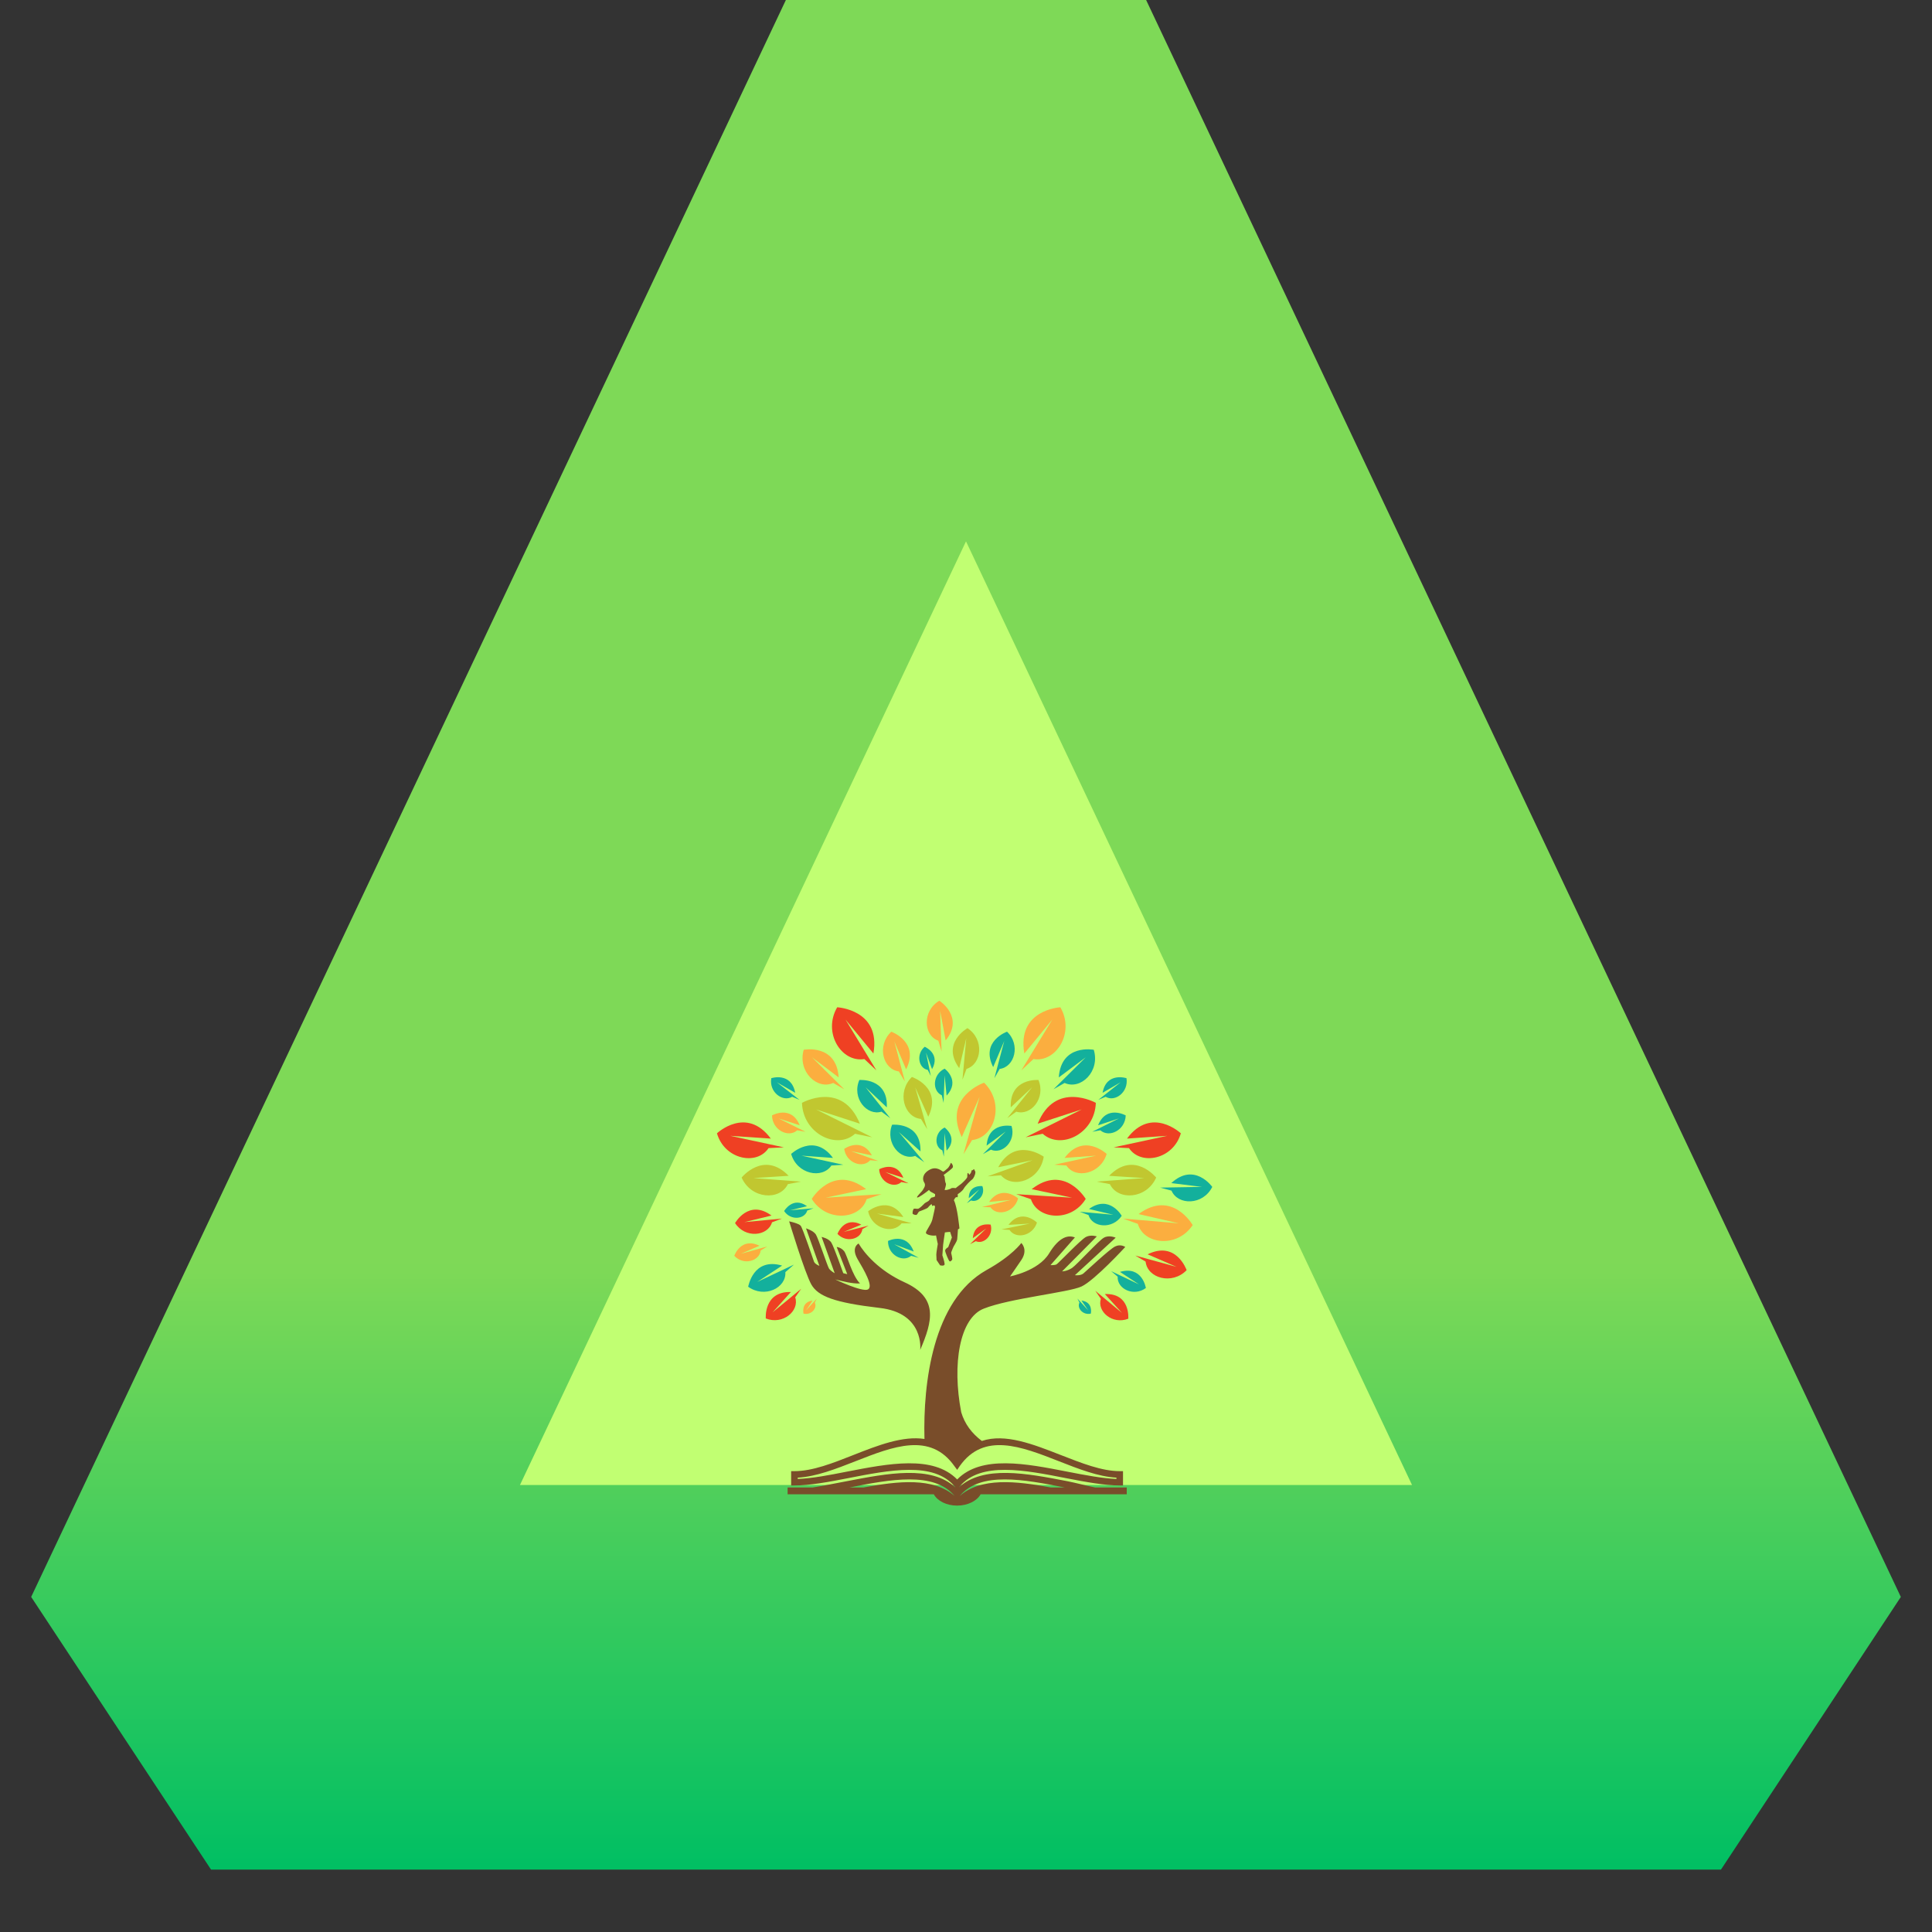 <svg xmlns="http://www.w3.org/2000/svg" xmlns:xlink="http://www.w3.org/1999/xlink" width="40" zoomAndPan="magnify" viewBox="0 0 30 30" height="40" preserveAspectRatio="xMidYMid meet" version="1.0"><rect x="0" y="0" width="30" height="30" fill="#333333" stroke="none"/><defs><clipPath id="d894c1c934"><path d="M 0.484 0 L 29.516 0 L 29.516 29.031 L 0.484 29.031 Z M 0.484 0 " clip-rule="nonzero"/></clipPath><clipPath id="da4a106329"><path d="M 8.074 23.059 L 21.926 23.059 L 15 8.406 Z M 0.484 24.797 L 12.203 0 L 17.797 0 L 29.516 24.797 L 26.723 29.031 L 3.277 29.031 Z M 0.484 24.797 " clip-rule="evenodd"/></clipPath><linearGradient x1="20" gradientTransform="matrix(0.726, 0, 0, 0.726, 0.484, 0)" y1="-0" x2="20" gradientUnits="userSpaceOnUse" y2="40" id="2371c9b9af"><stop stop-opacity="1" stop-color="rgb(49.399%, 85.1%, 34.099%)" offset="0"/><stop stop-opacity="1" stop-color="rgb(49.399%, 85.1%, 34.099%)" offset="0.5"/><stop stop-opacity="1" stop-color="rgb(49.399%, 85.1%, 34.099%)" offset="0.625"/><stop stop-opacity="1" stop-color="rgb(49.399%, 85.1%, 34.099%)" offset="0.656"/><stop stop-opacity="1" stop-color="rgb(49.399%, 85.1%, 34.099%)" offset="0.672"/><stop stop-opacity="1" stop-color="rgb(49.193%, 85.057%, 34.119%)" offset="0.676"/><stop stop-opacity="1" stop-color="rgb(48.988%, 85.014%, 34.138%)" offset="0.68"/><stop stop-opacity="1" stop-color="rgb(48.39%, 84.891%, 34.195%)" offset="0.684"/><stop stop-opacity="1" stop-color="rgb(47.794%, 84.767%, 34.251%)" offset="0.688"/><stop stop-opacity="1" stop-color="rgb(47.195%, 84.644%, 34.308%)" offset="0.691"/><stop stop-opacity="1" stop-color="rgb(46.599%, 84.521%, 34.366%)" offset="0.695"/><stop stop-opacity="1" stop-color="rgb(46.001%, 84.398%, 34.422%)" offset="0.699"/><stop stop-opacity="1" stop-color="rgb(45.404%, 84.274%, 34.479%)" offset="0.703"/><stop stop-opacity="1" stop-color="rgb(44.806%, 84.151%, 34.535%)" offset="0.707"/><stop stop-opacity="1" stop-color="rgb(44.209%, 84.027%, 34.593%)" offset="0.711"/><stop stop-opacity="1" stop-color="rgb(43.611%, 83.904%, 34.65%)" offset="0.715"/><stop stop-opacity="1" stop-color="rgb(43.015%, 83.781%, 34.706%)" offset="0.719"/><stop stop-opacity="1" stop-color="rgb(42.416%, 83.658%, 34.763%)" offset="0.723"/><stop stop-opacity="1" stop-color="rgb(41.82%, 83.534%, 34.821%)" offset="0.727"/><stop stop-opacity="1" stop-color="rgb(41.222%, 83.411%, 34.877%)" offset="0.73"/><stop stop-opacity="1" stop-color="rgb(40.625%, 83.287%, 34.933%)" offset="0.734"/><stop stop-opacity="1" stop-color="rgb(40.027%, 83.163%, 34.99%)" offset="0.738"/><stop stop-opacity="1" stop-color="rgb(39.429%, 83.041%, 35.048%)" offset="0.742"/><stop stop-opacity="1" stop-color="rgb(38.831%, 82.918%, 35.104%)" offset="0.746"/><stop stop-opacity="1" stop-color="rgb(38.234%, 82.794%, 35.161%)" offset="0.75"/><stop stop-opacity="1" stop-color="rgb(37.636%, 82.671%, 35.217%)" offset="0.754"/><stop stop-opacity="1" stop-color="rgb(37.039%, 82.547%, 35.275%)" offset="0.758"/><stop stop-opacity="1" stop-color="rgb(36.441%, 82.423%, 35.332%)" offset="0.762"/><stop stop-opacity="1" stop-color="rgb(35.844%, 82.3%, 35.388%)" offset="0.766"/><stop stop-opacity="1" stop-color="rgb(35.246%, 82.176%, 35.445%)" offset="0.77"/><stop stop-opacity="1" stop-color="rgb(34.65%, 82.054%, 35.503%)" offset="0.773"/><stop stop-opacity="1" stop-color="rgb(34.052%, 81.931%, 35.559%)" offset="0.777"/><stop stop-opacity="1" stop-color="rgb(33.455%, 81.807%, 35.616%)" offset="0.781"/><stop stop-opacity="1" stop-color="rgb(32.857%, 81.683%, 35.672%)" offset="0.785"/><stop stop-opacity="1" stop-color="rgb(32.26%, 81.56%, 35.73%)" offset="0.789"/><stop stop-opacity="1" stop-color="rgb(31.662%, 81.436%, 35.786%)" offset="0.793"/><stop stop-opacity="1" stop-color="rgb(31.065%, 81.314%, 35.843%)" offset="0.797"/><stop stop-opacity="1" stop-color="rgb(30.467%, 81.19%, 35.899%)" offset="0.801"/><stop stop-opacity="1" stop-color="rgb(29.871%, 81.067%, 35.957%)" offset="0.805"/><stop stop-opacity="1" stop-color="rgb(29.272%, 80.943%, 36.014%)" offset="0.809"/><stop stop-opacity="1" stop-color="rgb(28.676%, 80.82%, 36.07%)" offset="0.812"/><stop stop-opacity="1" stop-color="rgb(28.078%, 80.696%, 36.127%)" offset="0.816"/><stop stop-opacity="1" stop-color="rgb(27.481%, 80.574%, 36.185%)" offset="0.82"/><stop stop-opacity="1" stop-color="rgb(26.883%, 80.45%, 36.241%)" offset="0.824"/><stop stop-opacity="1" stop-color="rgb(26.286%, 80.327%, 36.298%)" offset="0.828"/><stop stop-opacity="1" stop-color="rgb(25.688%, 80.203%, 36.354%)" offset="0.832"/><stop stop-opacity="1" stop-color="rgb(25.092%, 80.08%, 36.412%)" offset="0.836"/><stop stop-opacity="1" stop-color="rgb(24.493%, 79.956%, 36.469%)" offset="0.84"/><stop stop-opacity="1" stop-color="rgb(23.897%, 79.834%, 36.525%)" offset="0.844"/><stop stop-opacity="1" stop-color="rgb(23.299%, 79.71%, 36.581%)" offset="0.848"/><stop stop-opacity="1" stop-color="rgb(22.702%, 79.587%, 36.639%)" offset="0.852"/><stop stop-opacity="1" stop-color="rgb(22.104%, 79.463%, 36.696%)" offset="0.855"/><stop stop-opacity="1" stop-color="rgb(21.507%, 79.34%, 36.752%)" offset="0.859"/><stop stop-opacity="1" stop-color="rgb(20.909%, 79.216%, 36.809%)" offset="0.863"/><stop stop-opacity="1" stop-color="rgb(20.312%, 79.094%, 36.867%)" offset="0.867"/><stop stop-opacity="1" stop-color="rgb(19.714%, 78.97%, 36.923%)" offset="0.871"/><stop stop-opacity="1" stop-color="rgb(19.116%, 78.847%, 36.98%)" offset="0.875"/><stop stop-opacity="1" stop-color="rgb(18.518%, 78.723%, 37.036%)" offset="0.879"/><stop stop-opacity="1" stop-color="rgb(17.921%, 78.6%, 37.094%)" offset="0.883"/><stop stop-opacity="1" stop-color="rgb(17.323%, 78.476%, 37.151%)" offset="0.887"/><stop stop-opacity="1" stop-color="rgb(16.727%, 78.354%, 37.207%)" offset="0.891"/><stop stop-opacity="1" stop-color="rgb(16.129%, 78.23%, 37.263%)" offset="0.895"/><stop stop-opacity="1" stop-color="rgb(15.532%, 78.107%, 37.321%)" offset="0.898"/><stop stop-opacity="1" stop-color="rgb(14.934%, 77.983%, 37.378%)" offset="0.902"/><stop stop-opacity="1" stop-color="rgb(14.337%, 77.859%, 37.434%)" offset="0.906"/><stop stop-opacity="1" stop-color="rgb(13.739%, 77.736%, 37.491%)" offset="0.91"/><stop stop-opacity="1" stop-color="rgb(13.142%, 77.612%, 37.549%)" offset="0.914"/><stop stop-opacity="1" stop-color="rgb(12.544%, 77.489%, 37.605%)" offset="0.918"/><stop stop-opacity="1" stop-color="rgb(11.948%, 77.367%, 37.662%)" offset="0.922"/><stop stop-opacity="1" stop-color="rgb(11.349%, 77.243%, 37.718%)" offset="0.926"/><stop stop-opacity="1" stop-color="rgb(10.753%, 77.119%, 37.776%)" offset="0.93"/><stop stop-opacity="1" stop-color="rgb(10.155%, 76.996%, 37.833%)" offset="0.934"/><stop stop-opacity="1" stop-color="rgb(9.558%, 76.872%, 37.889%)" offset="0.938"/><stop stop-opacity="1" stop-color="rgb(8.96%, 76.749%, 37.946%)" offset="0.941"/><stop stop-opacity="1" stop-color="rgb(8.363%, 76.627%, 38.004%)" offset="0.945"/><stop stop-opacity="1" stop-color="rgb(7.765%, 76.503%, 38.06%)" offset="0.949"/><stop stop-opacity="1" stop-color="rgb(7.169%, 76.379%, 38.116%)" offset="0.953"/><stop stop-opacity="1" stop-color="rgb(6.57%, 76.256%, 38.173%)" offset="0.957"/><stop stop-opacity="1" stop-color="rgb(5.974%, 76.132%, 38.231%)" offset="0.961"/><stop stop-opacity="1" stop-color="rgb(5.376%, 76.009%, 38.287%)" offset="0.965"/><stop stop-opacity="1" stop-color="rgb(4.779%, 75.887%, 38.344%)" offset="0.969"/><stop stop-opacity="1" stop-color="rgb(4.181%, 75.763%, 38.4%)" offset="0.973"/><stop stop-opacity="1" stop-color="rgb(3.584%, 75.639%, 38.458%)" offset="0.977"/><stop stop-opacity="1" stop-color="rgb(2.986%, 75.516%, 38.515%)" offset="0.98"/><stop stop-opacity="1" stop-color="rgb(2.39%, 75.392%, 38.571%)" offset="0.984"/><stop stop-opacity="1" stop-color="rgb(1.791%, 75.269%, 38.628%)" offset="0.988"/><stop stop-opacity="1" stop-color="rgb(1.195%, 75.146%, 38.686%)" offset="0.992"/><stop stop-opacity="1" stop-color="rgb(0.597%, 75.023%, 38.742%)" offset="0.996"/><stop stop-opacity="1" stop-color="rgb(0%, 74.899%, 38.799%)" offset="1"/></linearGradient><clipPath id="cfb0ca15df"><path d="M 11.133 15.539 L 18.824 15.539 L 18.824 21 L 11.133 21 Z M 11.133 15.539 " clip-rule="nonzero"/></clipPath><clipPath id="8fc36c5c00"><path d="M 11.133 15.539 L 18 15.539 L 18 20 L 11.133 20 Z M 11.133 15.539 " clip-rule="nonzero"/></clipPath><clipPath id="3fd7fcf4e5"><path d="M 11.133 15.539 L 18.824 15.539 L 18.824 21 L 11.133 21 Z M 11.133 15.539 " clip-rule="nonzero"/></clipPath><clipPath id="4f4f9011d5"><path d="M 11.133 16 L 18.824 16 L 18.824 21 L 11.133 21 Z M 11.133 16 " clip-rule="nonzero"/></clipPath><clipPath id="03c76f870e"><path d="M 12 18 L 18 18 L 18 23.379 L 12 23.379 Z M 12 18 " clip-rule="nonzero"/></clipPath></defs><path fill="#c1ff72" d="M 15 1.246 L 26.719 26.043 L 3.277 26.043 Z M 15 1.246 " fill-opacity="1" fill-rule="nonzero"/><g clip-path="url(#d894c1c934)"><g clip-path="url(#da4a106329)"><path fill="url(#2371c9b9af)" d="M 0.484 0 L 0.484 29.031 L 29.516 29.031 L 29.516 0 Z M 0.484 0 " fill-rule="nonzero"/></g></g><g clip-path="url(#cfb0ca15df)"><path fill="#ef4023" d="M 11.34 17.637 L 12.172 17.816 L 11.934 17.828 C 11.75 18.105 11.25 18.004 11.133 17.598 C 11.133 17.598 11.59 17.168 11.969 17.68 Z M 11.559 18.977 L 12.141 18.922 L 11.988 18.98 C 11.922 19.199 11.57 19.234 11.414 18.992 C 11.414 18.992 11.625 18.613 11.98 18.875 Z M 11.996 20.379 L 12.441 20.012 L 12.348 20.145 C 12.418 20.355 12.156 20.578 11.891 20.473 C 11.891 20.473 11.855 20.051 12.281 20.062 Z M 13.102 19.129 L 13.488 19.031 L 13.391 19.086 C 13.371 19.242 13.141 19.305 13.004 19.16 C 13.004 19.16 13.105 18.879 13.375 19.016 Z M 13.746 18.199 L 14.109 18.375 L 13.996 18.355 C 13.883 18.461 13.66 18.359 13.652 18.156 C 13.652 18.156 13.914 18.012 14.027 18.289 Z M 15.316 19.074 L 15.062 19.32 L 15.152 19.273 C 15.273 19.328 15.43 19.184 15.383 19.016 C 15.383 19.016 15.129 18.965 15.105 19.227 Z M 17.422 20.387 L 17.008 20.043 L 17.094 20.168 C 17.031 20.363 17.273 20.574 17.52 20.477 C 17.52 20.473 17.555 20.078 17.156 20.094 Z M 18.27 19.672 L 17.629 19.496 L 17.789 19.59 C 17.816 19.848 18.199 19.957 18.426 19.723 C 18.426 19.723 18.266 19.258 17.82 19.477 Z M 16.648 18.598 L 15.781 18.543 L 16.008 18.621 C 16.113 18.941 16.633 18.984 16.859 18.617 C 16.859 18.617 16.531 18.066 16.02 18.465 Z M 16.797 17.227 L 15.926 17.66 L 16.191 17.605 C 16.473 17.859 17 17.605 17.016 17.125 C 17.016 17.125 16.387 16.773 16.113 17.449 Z M 18.125 17.637 L 17.293 17.816 L 17.531 17.828 C 17.715 18.105 18.219 18.004 18.336 17.598 C 18.336 17.598 17.879 17.168 17.5 17.68 Z M 13.129 15.832 L 13.609 16.621 L 13.422 16.445 C 13.066 16.504 12.77 16.035 13 15.641 C 13 15.641 13.684 15.676 13.562 16.359 Z M 13.129 15.832 " fill-opacity="1" fill-rule="evenodd"/></g><g clip-path="url(#8fc36c5c00)"><path fill="#c1c730" d="M 15.992 19 L 15.551 19.09 L 15.676 19.098 C 15.773 19.246 16.035 19.195 16.102 18.984 C 16.102 18.984 15.863 18.75 15.66 19.02 Z M 13.617 18.844 L 14.156 18.996 L 14 18.996 C 13.867 19.168 13.539 19.082 13.48 18.809 C 13.48 18.809 13.801 18.547 14.027 18.898 Z M 11.699 18.293 L 12.438 18.348 L 12.234 18.387 C 12.109 18.648 11.664 18.621 11.516 18.285 C 11.516 18.285 11.859 17.859 12.246 18.258 Z M 17.77 18.293 L 17.031 18.348 L 17.234 18.387 C 17.359 18.648 17.805 18.621 17.953 18.285 C 17.953 18.285 17.609 17.859 17.223 18.258 Z M 16.035 18.016 L 15.336 18.266 L 15.543 18.25 C 15.734 18.469 16.152 18.324 16.207 17.961 C 16.207 17.961 15.766 17.641 15.5 18.125 Z M 12.672 17.227 L 13.543 17.66 L 13.277 17.605 C 12.996 17.859 12.469 17.605 12.453 17.125 C 12.453 17.125 13.078 16.773 13.352 17.449 Z M 14.211 16.883 L 14.398 17.535 L 14.301 17.375 C 14.035 17.348 13.922 16.957 14.16 16.723 C 14.16 16.723 14.637 16.883 14.414 17.34 Z M 16.027 16.883 L 15.641 17.363 L 15.781 17.262 C 16.008 17.332 16.242 17.051 16.125 16.77 C 16.125 16.77 15.676 16.734 15.695 17.195 Z M 15.004 16.121 L 14.945 16.766 L 15.008 16.598 C 15.246 16.523 15.289 16.141 15.023 15.965 C 15.023 15.965 14.609 16.195 14.895 16.586 Z M 15.004 16.121 " fill-opacity="1" fill-rule="evenodd"/></g><g clip-path="url(#3fd7fcf4e5)"><path fill="#fbae3f" d="M 12.516 20.348 L 12.684 20.164 L 12.652 20.227 C 12.695 20.312 12.598 20.426 12.477 20.398 C 12.477 20.398 12.434 20.219 12.617 20.195 Z M 11.504 19.469 L 11.914 19.355 L 11.812 19.418 C 11.793 19.582 11.547 19.656 11.402 19.5 C 11.402 19.5 11.504 19.203 11.793 19.344 Z M 18.305 18.996 L 17.438 18.922 L 17.668 19.004 C 17.762 19.328 18.281 19.383 18.52 19.023 C 18.52 19.023 18.203 18.465 17.68 18.852 Z M 12.82 18.598 L 13.688 18.543 L 13.457 18.621 C 13.355 18.941 12.832 18.984 12.605 18.617 C 12.605 18.617 12.934 18.066 13.449 18.465 Z M 15.695 18.633 L 15.25 18.742 L 15.379 18.746 C 15.48 18.891 15.75 18.832 15.809 18.609 C 15.809 18.609 15.555 18.383 15.359 18.664 Z M 17.02 17.945 L 16.371 18.086 L 16.559 18.098 C 16.699 18.312 17.09 18.234 17.184 17.918 C 17.184 17.918 16.828 17.582 16.531 17.98 Z M 13.215 17.875 L 13.637 18.027 L 13.512 18.016 C 13.398 18.148 13.141 18.062 13.109 17.84 C 13.109 17.84 13.375 17.648 13.539 17.941 Z M 15.211 17.031 L 14.961 17.922 L 15.094 17.703 C 15.449 17.664 15.609 17.133 15.281 16.812 C 15.281 16.812 14.637 17.031 14.934 17.656 Z M 12.09 17.367 L 12.508 17.574 L 12.379 17.551 C 12.246 17.672 11.992 17.551 11.988 17.32 C 11.988 17.32 12.285 17.152 12.418 17.473 Z M 12.609 16.418 L 13.109 16.914 L 12.938 16.816 C 12.688 16.93 12.383 16.637 12.48 16.301 C 12.48 16.301 12.988 16.203 13.023 16.73 Z M 13.887 16.172 L 14.051 16.793 L 13.957 16.637 C 13.711 16.605 13.609 16.238 13.84 16.02 C 13.84 16.02 14.285 16.18 14.07 16.605 Z M 16.34 15.832 L 15.859 16.621 L 16.047 16.445 C 16.398 16.504 16.695 16.035 16.465 15.641 C 16.465 15.641 15.785 15.676 15.906 16.359 Z M 14.598 15.695 L 14.621 16.328 L 14.57 16.16 C 14.34 16.078 14.316 15.699 14.586 15.539 C 14.586 15.539 14.98 15.789 14.684 16.156 Z M 14.598 15.695 " fill-opacity="1" fill-rule="evenodd"/></g><g clip-path="url(#4f4f9011d5)"><path fill="#13b09c" d="M 16.898 20.348 L 16.73 20.164 L 16.762 20.227 C 16.719 20.312 16.816 20.426 16.938 20.398 C 16.938 20.398 16.98 20.219 16.793 20.195 Z M 17.688 19.945 L 17.254 19.738 L 17.355 19.824 C 17.344 20.012 17.602 20.141 17.793 20 C 17.793 20 17.738 19.648 17.391 19.75 Z M 11.758 19.906 L 12.328 19.637 L 12.195 19.754 C 12.211 20 11.871 20.164 11.617 19.98 C 11.621 19.98 11.691 19.52 12.145 19.652 Z M 13.883 19.32 L 14.266 19.531 L 14.148 19.5 C 14.02 19.609 13.785 19.488 13.789 19.27 C 13.789 19.27 14.074 19.125 14.188 19.434 Z M 17.289 18.863 L 16.766 18.816 L 16.902 18.867 C 16.961 19.062 17.273 19.094 17.418 18.879 C 17.418 18.879 17.227 18.543 16.91 18.773 Z M 12.27 18.793 L 12.633 18.762 L 12.535 18.797 C 12.496 18.934 12.277 18.957 12.176 18.805 C 12.176 18.805 12.312 18.57 12.531 18.73 Z M 15.207 18.469 L 15.012 18.684 L 15.078 18.641 C 15.188 18.68 15.305 18.551 15.254 18.418 C 15.254 18.418 15.043 18.391 15.043 18.605 Z M 18.664 18.43 L 18.016 18.441 L 18.191 18.488 C 18.289 18.719 18.68 18.719 18.824 18.43 C 18.824 18.43 18.547 18.039 18.188 18.371 Z M 12.445 17.945 L 13.094 18.086 L 12.91 18.098 C 12.766 18.312 12.375 18.234 12.285 17.918 C 12.285 17.918 12.641 17.582 12.934 17.98 Z M 13.957 17.578 L 14.352 18.047 L 14.211 17.949 C 13.984 18.027 13.742 17.75 13.852 17.465 C 13.852 17.465 14.305 17.418 14.293 17.879 Z M 14.668 17.598 L 14.656 17.961 L 14.633 17.863 C 14.504 17.809 14.508 17.586 14.668 17.508 C 14.668 17.508 14.887 17.668 14.699 17.867 Z M 15.617 17.57 L 15.262 17.922 L 15.387 17.852 C 15.562 17.93 15.781 17.723 15.707 17.484 C 15.707 17.484 15.348 17.414 15.32 17.789 Z M 17.375 17.367 L 16.961 17.574 L 17.086 17.551 C 17.223 17.672 17.473 17.551 17.48 17.32 C 17.48 17.32 17.18 17.152 17.051 17.473 Z M 13.441 16.883 L 13.824 17.363 L 13.688 17.262 C 13.461 17.332 13.223 17.051 13.344 16.77 C 13.344 16.77 13.793 16.734 13.77 17.195 Z M 14.668 16.699 L 14.652 17.125 L 14.625 17.008 C 14.473 16.941 14.477 16.688 14.668 16.594 C 14.668 16.594 14.918 16.777 14.699 17.012 Z M 12.062 16.805 L 12.414 17.078 L 12.301 17.031 C 12.152 17.117 11.938 16.957 11.977 16.742 C 11.977 16.742 12.285 16.641 12.348 16.969 Z M 17.402 16.805 L 17.055 17.078 L 17.168 17.031 C 17.316 17.117 17.527 16.957 17.492 16.742 C 17.492 16.742 17.18 16.641 17.121 16.969 Z M 16.859 16.418 L 16.359 16.914 L 16.531 16.816 C 16.781 16.93 17.086 16.637 16.984 16.301 C 16.984 16.301 16.477 16.203 16.441 16.73 Z M 15.594 16.164 L 15.441 16.742 L 15.523 16.598 C 15.754 16.57 15.852 16.223 15.637 16.02 C 15.637 16.02 15.219 16.168 15.422 16.57 Z M 14.379 16.344 L 14.453 16.707 L 14.406 16.613 C 14.266 16.59 14.219 16.371 14.359 16.254 C 14.359 16.254 14.609 16.359 14.473 16.602 Z M 14.379 16.344 " fill-opacity="1" fill-rule="evenodd"/></g><g clip-path="url(#03c76f870e)"><path fill="#794d2a" d="M 14.355 22.344 C 14.332 21.48 14.484 20.191 15.316 19.723 C 15.719 19.5 15.859 19.301 15.859 19.301 C 15.859 19.301 15.969 19.402 15.859 19.566 C 15.75 19.727 15.684 19.82 15.684 19.82 C 15.684 19.82 16.121 19.738 16.289 19.465 C 16.453 19.195 16.594 19.176 16.691 19.215 L 16.312 19.645 C 16.312 19.645 16.379 19.648 16.406 19.633 C 16.434 19.617 16.781 19.25 16.863 19.207 C 16.941 19.168 17.031 19.199 17.031 19.199 L 16.492 19.742 C 16.492 19.742 16.566 19.742 16.648 19.688 C 16.727 19.633 17.062 19.262 17.141 19.219 C 17.223 19.172 17.324 19.219 17.324 19.219 L 16.691 19.801 C 16.691 19.801 16.773 19.812 16.82 19.777 C 16.867 19.738 17.23 19.395 17.316 19.355 C 17.402 19.312 17.473 19.363 17.473 19.363 C 17.473 19.363 16.996 19.883 16.793 19.977 C 16.59 20.07 15.68 20.16 15.277 20.32 C 14.902 20.465 14.781 21.18 14.926 21.93 C 14.98 22.109 15.086 22.254 15.246 22.375 C 15.609 22.254 16.043 22.426 16.473 22.594 C 16.793 22.719 17.109 22.844 17.387 22.844 L 17.438 22.844 L 17.438 23.066 L 17.387 23.066 C 17.148 23.066 16.859 23.012 16.555 22.953 C 15.918 22.828 15.227 22.691 14.902 23.082 L 14.887 23.098 C 15.27 22.746 15.945 22.879 16.574 23 C 16.711 23.027 16.871 23.07 17.008 23.098 L 17.496 23.098 L 17.496 23.203 L 15.227 23.203 C 15.172 23.305 15.027 23.379 14.863 23.379 C 14.695 23.379 14.555 23.305 14.5 23.203 L 12.23 23.203 L 12.23 23.098 L 12.617 23.098 C 12.77 23.074 12.984 23.031 13.148 23 C 13.777 22.879 14.457 22.746 14.836 23.098 L 14.824 23.082 C 14.5 22.691 13.809 22.828 13.168 22.953 C 12.867 23.012 12.578 23.066 12.336 23.066 L 12.285 23.066 L 12.285 22.844 L 12.336 22.844 C 12.617 22.844 12.934 22.719 13.25 22.594 C 13.637 22.441 14.02 22.293 14.355 22.344 Z M 16.535 23.098 C 15.902 22.973 15.223 22.844 14.902 23.23 C 15.23 22.938 15.777 22.996 16.32 23.098 Z M 13.188 23.098 L 13.406 23.098 C 13.949 22.996 14.492 22.938 14.824 23.23 C 14.504 22.844 13.82 22.973 13.188 23.098 L 13.168 23.102 Z M 16.438 22.688 C 15.859 22.461 15.277 22.234 14.902 22.766 L 14.863 22.824 L 14.82 22.766 C 14.445 22.234 13.867 22.461 13.289 22.688 C 12.98 22.809 12.672 22.93 12.387 22.945 L 12.387 22.965 C 12.609 22.957 12.875 22.906 13.148 22.852 C 13.793 22.727 14.488 22.59 14.863 22.973 C 15.238 22.59 15.934 22.727 16.574 22.852 C 16.852 22.906 17.117 22.957 17.336 22.965 L 17.336 22.945 C 17.055 22.93 16.746 22.809 16.438 22.688 Z M 13.332 19.309 C 13.332 19.309 13.211 19.367 13.316 19.551 C 13.422 19.73 13.566 19.977 13.477 20.023 C 13.387 20.066 12.969 19.867 12.969 19.867 C 13.098 19.898 13.227 19.934 13.355 19.93 C 13.234 19.812 13.156 19.496 13.109 19.43 C 13.059 19.367 12.992 19.363 12.992 19.363 L 13.156 19.785 L 13.094 19.77 C 13.094 19.77 12.949 19.359 12.91 19.297 C 12.871 19.23 12.758 19.207 12.758 19.207 L 12.961 19.77 C 12.961 19.77 12.898 19.738 12.871 19.695 C 12.844 19.648 12.707 19.23 12.668 19.168 C 12.629 19.109 12.516 19.074 12.516 19.074 L 12.723 19.656 C 12.723 19.656 12.66 19.633 12.641 19.594 C 12.625 19.551 12.465 19.074 12.434 19.035 C 12.406 18.996 12.254 18.965 12.254 18.965 C 12.254 18.965 12.496 19.762 12.598 19.945 C 12.703 20.129 12.957 20.227 13.656 20.309 C 14.359 20.387 14.289 20.961 14.289 20.961 C 14.48 20.516 14.578 20.152 14.043 19.91 C 13.648 19.73 13.422 19.461 13.332 19.309 Z M 14.52 18.578 C 14.512 18.582 14.488 18.594 14.473 18.594 C 14.457 18.594 14.441 18.621 14.426 18.641 C 14.414 18.656 14.379 18.668 14.359 18.684 C 14.344 18.699 14.281 18.766 14.254 18.77 C 14.223 18.773 14.191 18.758 14.184 18.777 C 14.172 18.797 14.168 18.836 14.172 18.848 C 14.18 18.859 14.223 18.871 14.234 18.863 C 14.246 18.855 14.262 18.816 14.273 18.812 C 14.285 18.805 14.395 18.77 14.41 18.75 C 14.426 18.727 14.465 18.695 14.465 18.695 C 14.465 18.695 14.473 18.723 14.477 18.727 C 14.48 18.727 14.504 18.707 14.516 18.727 C 14.527 18.742 14.496 18.844 14.477 18.938 C 14.453 19.027 14.367 19.121 14.379 19.148 C 14.387 19.172 14.473 19.195 14.535 19.184 C 14.543 19.234 14.559 19.301 14.562 19.316 C 14.562 19.316 14.539 19.449 14.539 19.48 L 14.543 19.566 L 14.598 19.648 C 14.598 19.648 14.672 19.668 14.668 19.625 C 14.664 19.582 14.637 19.508 14.633 19.492 C 14.633 19.477 14.645 19.344 14.645 19.328 C 14.645 19.316 14.664 19.195 14.672 19.137 C 14.703 19.133 14.73 19.129 14.754 19.129 L 14.781 19.215 L 14.723 19.367 C 14.723 19.367 14.68 19.387 14.676 19.418 C 14.676 19.445 14.727 19.566 14.742 19.582 C 14.754 19.598 14.777 19.574 14.785 19.559 C 14.793 19.543 14.773 19.477 14.77 19.457 C 14.77 19.441 14.785 19.41 14.797 19.379 C 14.805 19.352 14.852 19.293 14.863 19.246 C 14.867 19.215 14.871 19.141 14.875 19.09 C 14.891 19.082 14.898 19.074 14.898 19.074 C 14.898 19.074 14.867 18.742 14.812 18.637 C 14.812 18.637 14.836 18.578 14.859 18.59 C 14.879 18.602 14.871 18.543 14.871 18.543 C 14.871 18.543 14.938 18.504 14.965 18.457 C 14.988 18.414 15.074 18.328 15.094 18.316 C 15.117 18.301 15.145 18.238 15.145 18.207 C 15.148 18.18 15.137 18.188 15.137 18.18 C 15.133 18.172 15.129 18.156 15.125 18.156 C 15.117 18.16 15.109 18.16 15.109 18.168 C 15.105 18.176 15.098 18.164 15.09 18.172 C 15.086 18.18 15.082 18.191 15.078 18.207 C 15.074 18.219 15.051 18.242 15.051 18.242 C 15.051 18.242 15.035 18.207 15.027 18.215 C 15.02 18.223 15.02 18.25 15.02 18.273 C 15.02 18.297 14.957 18.355 14.93 18.379 C 14.898 18.402 14.84 18.449 14.84 18.449 C 14.84 18.449 14.777 18.441 14.77 18.453 C 14.762 18.461 14.711 18.477 14.699 18.477 C 14.691 18.48 14.668 18.477 14.668 18.477 C 14.668 18.477 14.695 18.398 14.688 18.379 C 14.676 18.355 14.672 18.328 14.668 18.273 C 14.664 18.262 14.66 18.254 14.652 18.246 C 14.707 18.203 14.797 18.141 14.797 18.121 C 14.801 18.086 14.762 18.043 14.762 18.062 C 14.758 18.078 14.734 18.129 14.707 18.148 C 14.684 18.168 14.652 18.199 14.641 18.191 C 14.625 18.188 14.547 18.102 14.434 18.164 C 14.32 18.227 14.32 18.316 14.352 18.363 C 14.383 18.41 14.34 18.457 14.328 18.48 C 14.312 18.508 14.223 18.586 14.242 18.594 C 14.258 18.605 14.379 18.516 14.426 18.477 C 14.438 18.496 14.449 18.504 14.457 18.508 C 14.477 18.516 14.52 18.543 14.52 18.543 Z M 14.52 18.578 " fill-opacity="1" fill-rule="evenodd"/></g></svg>